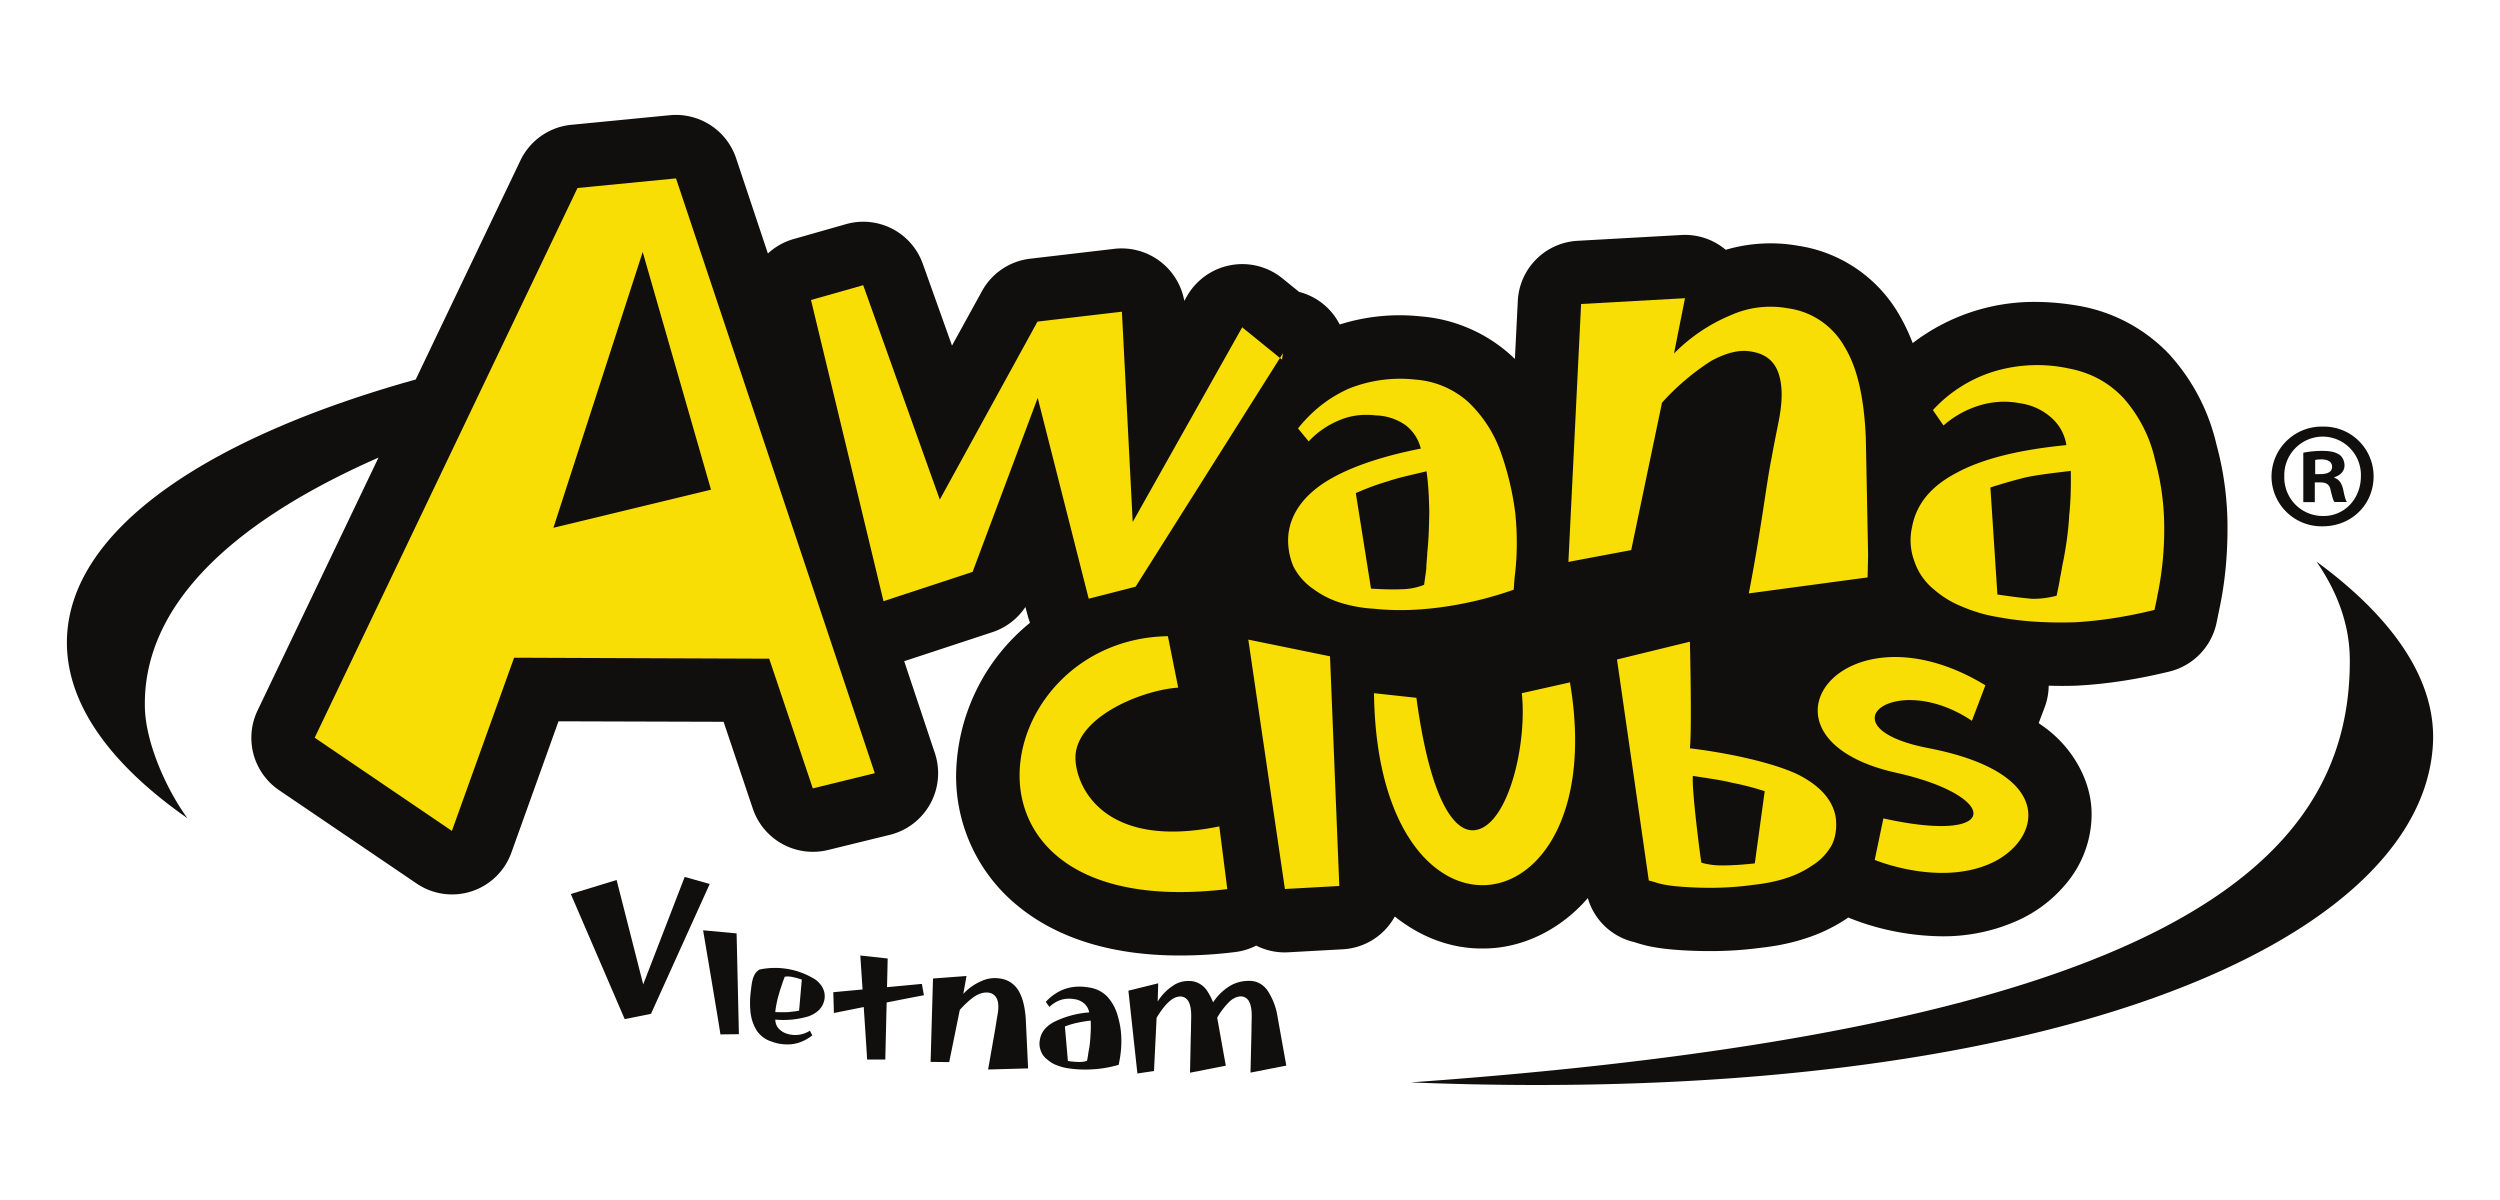 <svg xmlns="http://www.w3.org/2000/svg" viewBox="0 0 250 120">
  <g fill="#100f0d">
    <path d="m128.63 106.56-3.58.7.1-4.28c0-.75.03-1.24.02-1.43 0-.64-.1-1.12-.28-1.43a.92.92 0 0 0-.86-.48c-.34.02-.72.18-1.1.54a7.4 7.4 0 0 0-1.21 1.59l-.41-1.54a5.41 5.41 0 0 1 1.67-1.63 3.61 3.61 0 0 1 1.91-.51c.7-.03 1.37.3 1.82.9a6.6 6.6 0 0 1 1.06 2.77zm-6.05.01-3.58.7c.05-2.08.07-3.5.1-4.28 0-.75.03-1.24.02-1.43 0-.64-.1-1.12-.28-1.43a.92.92 0 0 0-.86-.48c-.34.02-.72.18-1.1.54-.39.35-.79.88-1.22 1.59l-.26 5.32-1.66.25-.9-8.28 2.98-.74-.05 1.82c.38-.62.88-1.14 1.46-1.53a2.67 2.67 0 0 1 1.61-.52c.7-.03 1.37.3 1.82.9a6.6 6.6 0 0 1 1.06 2.77zm-14.63-7.91c-.51 0-1 .08-1.44.23a4.67 4.67 0 0 0-1.93 1.3l.36.5a3.17 3.17 0 0 1 1.14-.7 2.95 2.95 0 0 1 1.32-.08 1.89 1.89 0 0 1 1.02.44 1.52 1.52 0 0 1 .5.89 9.5 9.5 0 0 0-3.53.96c-.83.45-1.28 1.04-1.4 1.77a1.94 1.94 0 0 0 .1 1.13 1.85 1.85 0 0 0 .65.86c.25.22.55.42.9.55.36.14.75.26 1.18.32a11.38 11.38 0 0 0 2.47.1 11.34 11.34 0 0 0 2.58-.45l.08-.42a10.33 10.33 0 0 0 .18-2.3 8.26 8.26 0 0 0-.34-2.11 4.67 4.67 0 0 0-1.08-2.01 3.17 3.17 0 0 0-1.8-.89 5.52 5.52 0 0 0-.96-.09zm1.12 3.4c.02.47.02.97-.02 1.44a11.95 11.95 0 0 1-.15 1.46c-.05.2-.07.37-.1.57a5.7 5.7 0 0 1-.1.55c-.22.08-.48.12-.8.12a8.87 8.87 0 0 1-1.11-.1l-.3-3.45a7.1 7.1 0 0 1 1.14-.35 12.91 12.91 0 0 1 1.44-.24zm-6.26 4.78-4 .11.74-4.21c.11-.75.2-1.22.23-1.42.1-.63.06-1.12-.1-1.46a1.04 1.04 0 0 0-.87-.6c-.37-.04-.8.05-1.28.34-.47.3-.98.76-1.55 1.39l-1.06 5.22-1.86-.02.24-8.34 3.35-.25-.32 1.79a5.3 5.3 0 0 1 1.81-1.28 3.15 3.15 0 0 1 1.84-.26 2.5 2.5 0 0 1 1.85 1.18c.43.7.67 1.66.75 2.92zm-10.42-7.31-.2-1.14-8.86.83.06 2.08s8.98-1.8 9-1.77zm-3.86 6.42.24-10.1-2.74-.3s.7 10.39.68 10.4zM77.6 104.3c.6.15 1.17.18 1.73.1.68-.11 1.3-.4 1.9-.86l-.24-.47c-.69.44-1.53.55-2.3.3-.34-.1-.63-.3-.86-.56-.2-.24-.3-.54-.3-.85a8.79 8.79 0 0 0 3.3-.32c.78-.28 1.3-.74 1.52-1.35a1.86 1.86 0 0 0-.36-1.91 2.29 2.29 0 0 0-.75-.6 7.55 7.55 0 0 0-5.27-.83c-.78.4-.8 1.55-.9 2.25a9.34 9.34 0 0 0-.03 1.92c.06.7.28 1.38.66 1.98.36.5.87.88 1.47 1.06.14.05.28.1.42.13zm-.07-3.1c.04-.44.13-.86.22-1.28.12-.42.23-.86.38-1.27l.16-.49.18-.48c.2-.05.45-.04.72.01.28.05.61.14.99.27l-.27 3.1c-.32.08-.67.1-1.07.15-.44.02-.87.01-1.31 0zm-5.49 2.24 1.85-.02-.23-10.08-3.35-.31s1.76 10.4 1.73 10.41z"/>
    <path d="m70.97 88.4-5.87 12.98-2.63.53-5.39-12.51 4.58-1.4 2.66 10.44 4.15-10.75z" paint-order="markers stroke fill"/>
  </g>
  <path fill="#100f0d" d="M231.65 56.16c2.16 3.13 3.32 6.42 3.33 9.82.09 20.44-18.48 36.9-93.93 42.26 63.3 2.54 101.07-13.91 102.24-33.76.38-6.37-3.88-12.63-11.64-18.32zM158.78 89.8a6.31 6.31 0 0 0 4.6 4.4c.05 0 .34.13 1.3.37.92.21 1.95.35 3.3.44 1.01.07 2.03.1 3.05.1 1.65 0 3.3-.1 4.96-.32 1.54-.17 3.04-.45 4.56-.95 1.58-.5 3.05-1.24 4.28-2.09l.18.08c.44.15 4.07 1.75 9.2 1.8a18.1 18.1 0 0 0 7.54-1.57 13.5 13.5 0 0 0 4.95-3.8 10.8 10.8 0 0 0 2.46-6.74c.05-3.53-2.05-6.9-4.76-8.83l-.53-.38.58-1.54c.28-.72.41-1.47.42-2.2a43.31 43.31 0 0 0 2.7 0l.2-.01c3.03-.16 6.11-.66 9.19-1.41a6.37 6.37 0 0 0 4.7-4.89l.26-1.28c.63-2.92.83-5.66.83-8.24v-.21c-.02-2.8-.4-5.49-1.1-8.06a20.08 20.08 0 0 0-4.78-9.1 16.33 16.33 0 0 0-8.9-4.77c-1.53-.27-3-.41-4.47-.41a19.97 19.97 0 0 0-12.23 4.12c-.36-.95-.8-1.88-1.33-2.8a14.08 14.08 0 0 0-10.1-6.93 15.9 15.9 0 0 0-7.27.4 6.3 6.3 0 0 0-4.43-1.48l-10.38.58a6.33 6.33 0 0 0-5.98 6.01l-.29 5.8-.58-.53a15.26 15.26 0 0 0-8.83-3.72 19.88 19.88 0 0 0-8.11.81 6.3 6.3 0 0 0-4.06-3.26l-1.7-1.38a6.37 6.37 0 0 0-9.52 1.82l-.26.46a6.37 6.37 0 0 0-6.97-5.21l-8.44.99a6.32 6.32 0 0 0-4.82 3.24l-3 5.45-2.92-8.18a6.32 6.32 0 0 0-7.7-3.96l-5.2 1.48a6.3 6.3 0 0 0-2.59 1.45l-3.18-9.53a6.35 6.35 0 0 0-6.62-4.3l-9.85.96a6.32 6.32 0 0 0-5.1 3.57l-10.47 21.9C20.54 43.82 7.1 53 6.7 63.76c-.24 6.39 4.16 12.55 12.04 18.06-2.22-3.07-4.16-7.62-4.25-11.02-.25-9.77 7.93-18.25 23.36-25.04L25.76 71.04a6.33 6.33 0 0 0 2.15 7.98l13.72 9.31a6.3 6.3 0 0 0 9.52-3.1l4.7-13.1 16.51.05 2.92 8.68A6.34 6.34 0 0 0 82.8 85l6.2-1.52a6.35 6.35 0 0 0 4.49-8.16l-3.07-9.2 8.81-2.9a6.35 6.35 0 0 0 3.31-2.52l.2.74c.07.29.16.56.26.84a19.95 19.95 0 0 0-7.39 15.27 16.7 16.7 0 0 0 6.05 12.94c4.04 3.38 9.62 5.06 16.3 5.06h.02c1.75 0 3.58-.1 5.5-.34a6.28 6.28 0 0 0 2.14-.65 6.3 6.3 0 0 0 3.2.67l5.44-.3a6.33 6.33 0 0 0 5.22-3.28c2.5 2 5.52 3.22 8.75 3.2 4.12.03 7.93-2 10.55-5.04"/>
  <path fill="#f9de05" fill-rule="evenodd" d="m87.48 77.32-6.2 1.52-4.36-12.97-25.51-.1-6.22 17.32-13.72-9.32L57.75 18.8l9.85-.96zM71.1 48.97 64.27 25.2l-8.93 27.58zm57.2-13.65-14.74 23.35-4.69 1.2-5.1-20.08-6.51 17.4-8.91 2.93L81.1 30l5.22-1.48 7.66 21.44 9.77-17.8 8.44-.99 1.08 21.03 10.95-19.47 3.98 3.23zm23.16 22.43-.09 1.22a36.64 36.64 0 0 1-7.17 1.74c-2.33.32-4.59.4-6.84.16a13.78 13.78 0 0 1-3.35-.61 9.05 9.05 0 0 1-2.65-1.34 6.11 6.11 0 0 1-2.03-2.3 6.63 6.63 0 0 1-.49-3.18c.23-2.01 1.43-3.75 3.6-5.18 2.22-1.42 5.42-2.57 9.64-3.4a4.22 4.22 0 0 0-1.53-2.35 5.45 5.45 0 0 0-2.97-.97c-1.28-.15-2.5 0-3.61.47a8.63 8.63 0 0 0-3.1 2.13l-1.07-1.3c1.44-1.8 3.12-3.1 5.09-3.98a13.81 13.81 0 0 1 6.66-.9 8.9 8.9 0 0 1 5.21 2.18 12.81 12.81 0 0 1 3.42 5.38 28.82 28.82 0 0 1 1.35 5.82c.2 2.03.22 4.16-.07 6.41zm-8.74-2.44c.16-1.4.18-2.74.21-4.14-.04-1.35-.07-2.63-.28-4.04-1.41.34-2.76.62-3.93 1.02-1.17.34-2.21.75-3.14 1.16l1.52 9.55c1.21.08 2.25.1 3.17.06a6.2 6.2 0 0 0 2.14-.44l.22-1.58c0-.55.08-1.1.1-1.59zm44.04 2.43-11.88 1.6c1.23-6.33 1.77-11.04 2.25-13.4.42-2.32.75-3.78.83-4.33.34-1.94.25-3.47-.22-4.57-.46-1.05-1.3-1.68-2.64-1.89-1.16-.21-2.5.13-4 .95a24.24 24.24 0 0 0-4.9 4.17l-3.08 14.74-6.28 1.18 1.27-25.79 10.39-.58-1.1 5.53a17.27 17.27 0 0 1 5.7-3.84 9.7 9.7 0 0 1 5.69-.68 7.66 7.66 0 0 1 5.66 3.84c1.3 2.1 1.96 5.17 2.13 9.08l.23 11.75zm28.97 1.92-.28 1.33c-2.75.68-5.45 1.1-8.02 1.24-2.62.07-5.12-.05-7.61-.52-1.34-.21-2.56-.6-3.64-1.06a9.8 9.8 0 0 1-2.78-1.7 6.12 6.12 0 0 1-1.95-2.79 6 6 0 0 1-.24-3.48c.42-2.25 1.86-4.05 4.45-5.4 2.6-1.41 6.27-2.31 10.98-2.77a4.57 4.57 0 0 0-1.47-2.71 5.93 5.93 0 0 0-3.14-1.47 8.4 8.4 0 0 0-4.1.22 9.64 9.64 0 0 0-3.58 2l-1.06-1.54a13.8 13.8 0 0 1 6.06-3.85 15 15 0 0 1 7.45-.33c2.2.41 4 1.36 5.5 2.92a13.9 13.9 0 0 1 3.22 6.3c.57 2.08.88 4.28.9 6.48a32.4 32.4 0 0 1-.7 7.13zm-9.39-3.62c.28-1.45.5-2.98.58-4.5.16-1.46.18-2.93.16-4.45-1.66.2-3.12.36-4.48.64a50.1 50.1 0 0 0-3.56 1.02l.7 10.7c1.34.2 2.5.35 3.47.43a8.9 8.9 0 0 0 2.45-.31c.13-.61.27-1.22.34-1.77.14-.6.2-1.15.34-1.76zm-89.55 7.58 1.03 5.14c-3.79.27-10.54 3.09-10.27 7.27.21 3.13 3.31 8.88 14.38 6.61l.8 6.27C93.4 92.4 98.65 63.9 116.8 63.62Zm48.09 24.43c.98.24 1.19.48 3.53.64 2.35.16 4.62.12 6.88-.2 1.22-.13 2.37-.36 3.33-.68a9.75 9.75 0 0 0 2.63-1.28 5.58 5.58 0 0 0 1.95-2.07c.38-.81.5-1.71.37-2.75-.3-1.71-1.56-3.14-3.78-4.26-2.29-1.1-6.54-2.1-10.8-2.62.21-1.96 0-10.66 0-10.66l-7.29 1.78zm4.41-10.46c1.43.23 2.8.4 3.98.7 1.19.23 2.25.52 3.2.83l-.99 7.22c-1.21.13-2.25.2-3.18.2a7.3 7.3 0 0 1-2.16-.27c-.1-.47-1-7.45-.85-8.68zM157 68.27c4.24 25.1-19.25 28.45-19.6 1.05l4.24.46c1.39 10.24 3.78 13.45 5.8 13.24 3.33-.34 5.3-8.5 4.74-13.7l4.85-1.09zm31.34 13.57c11.91 2.65 11.66-2.25 1.3-4.56-15.64-3.47-5.48-17.5 8.9-8.75l-1.35 3.55c-7.65-5.14-15.08.65-4.36 2.73 13.21 2.56 11.12 9.3 6.3 11.5-5.2 2.38-11.66-.32-11.66-.32zm-59.85 7.06 5.44-.3-.93-22.97-8.17-1.67 3.66 24.94"/>
  <path fill="#100f0d" d="M232.3 42.66a4.97 4.97 0 0 1 5.06 4.97c0 2.82-2.2 5-5.09 5a5 5 0 0 1-5.12-5 5.02 5.02 0 0 1 5.12-4.97zm-.06 1a3.86 3.86 0 0 0-3.81 3.97 3.85 3.85 0 0 0 3.87 3.97c2.18.03 3.79-1.76 3.79-3.97a3.84 3.84 0 0 0-3.82-3.97zm-.76 6.55h-1.15v-4.94a9.6 9.6 0 0 1 1.91-.18c.93 0 1.37.16 1.73.4.27.2.48.6.48 1.06 0 .57-.42.99-1.02 1.17v.06c.48.15.75.55.9 1.22.15.76.25 1.06.37 1.2h-1.25c-.15-.18-.24-.6-.39-1.18-.09-.54-.4-.78-1.03-.78h-.55zm.04-2.8h.54c.64 0 1.15-.2 1.15-.72 0-.45-.33-.75-1.06-.75-.3 0-.51.02-.63.06v1.42"/>
</svg>
